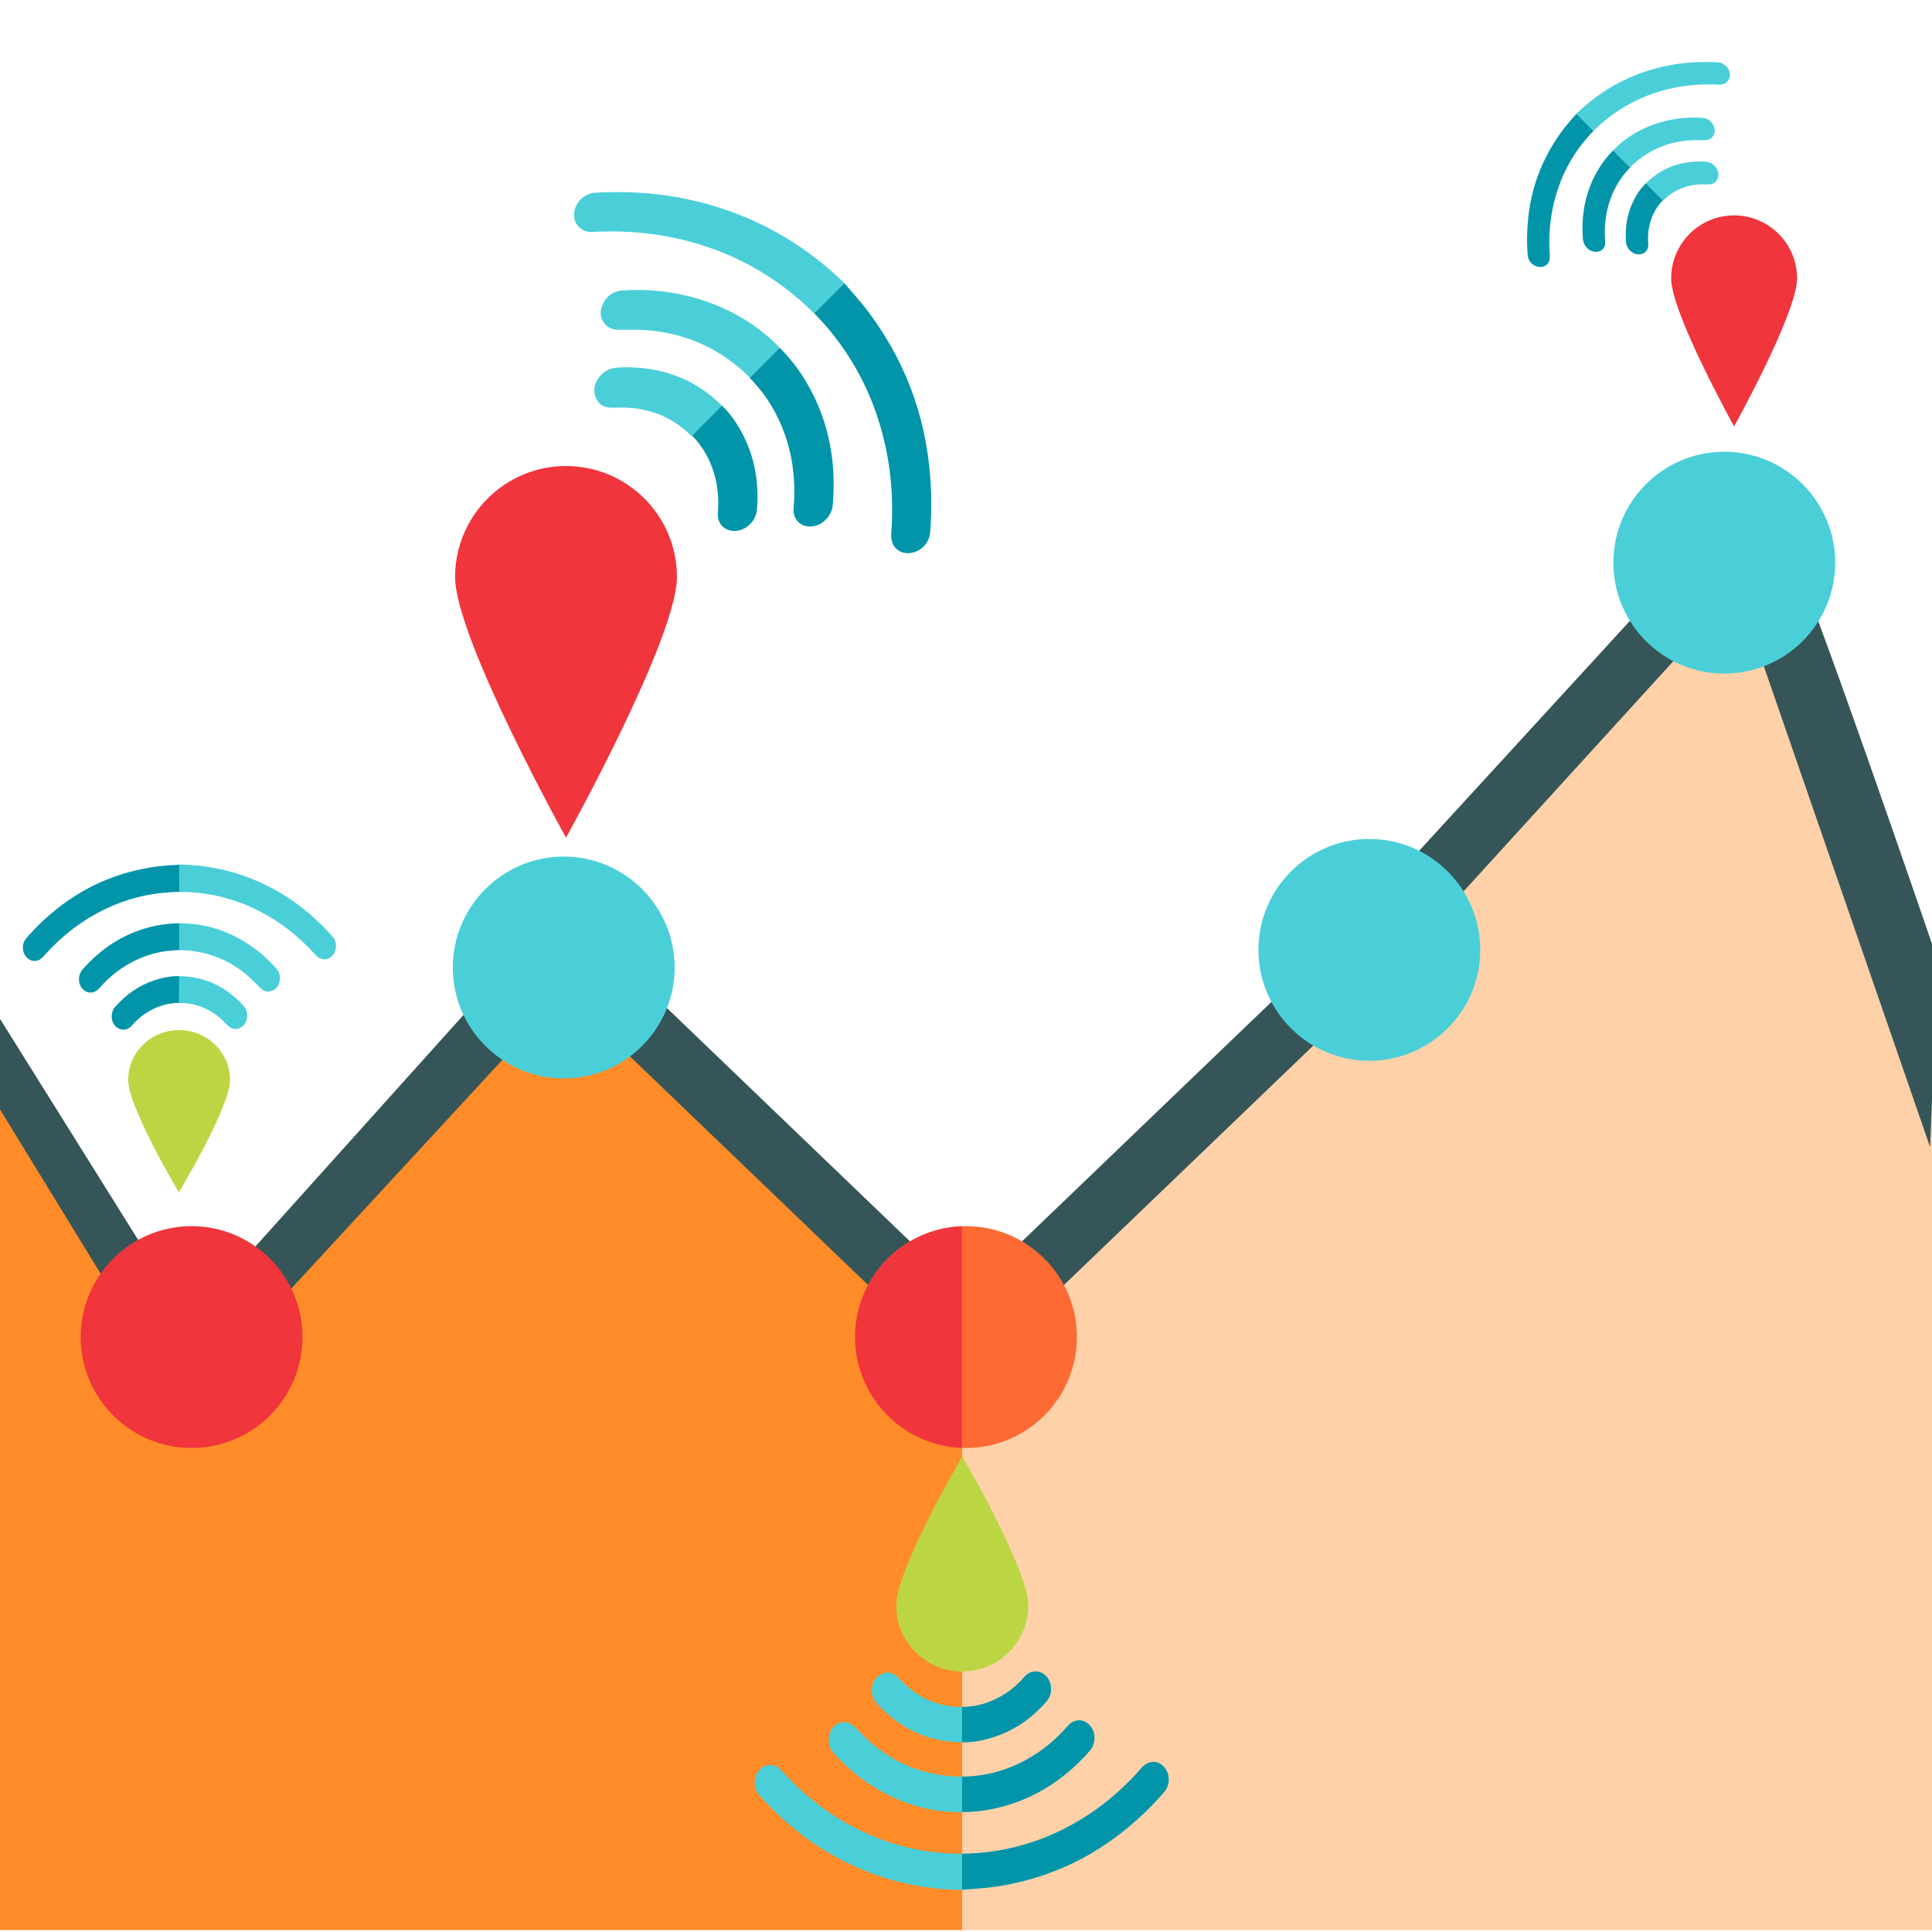 <svg width="512" height="512" viewBox="0 0 512 512" fill="none" xmlns="http://www.w3.org/2000/svg">
<g clip-path="url(#clip0_573_61)">
<path d="M255 345.788V511.5H512.5V296L465.503 132.009L362.889 251.725L255 345.788Z" fill="#FFD1A9"/>
<path d="M149.706 241L48.904 378.964L0 275.491V511.5H255V368.618L149.706 241Z" fill="#FF8C29"/>
<path d="M40.5 360.121L0 294V270L50 350L143.211 246.297C144.67 244.711 146.707 243.779 148.862 243.711C151.027 243.643 153.108 244.449 154.663 245.941L256.001 343.225L357.154 246.118L451.046 143.693C455.389 137.577 471.976 139.664 474.001 145.5C477.264 148.492 513.501 254.5 513.501 254.5L511.5 304L460.501 156.5L368.8 257.142C368.686 257.268 368.566 257.39 368.443 257.508L261.554 360.121C258.452 363.099 253.552 363.099 250.449 360.121L149.467 263.179L60 360.121C57 363 52.5 365 49.5 365C46.5 365 42.5 363 40.5 360.121Z" fill="#365558"/>
<path d="M50.772 324.944C34.564 324.944 21.377 338.13 21.377 354.339C21.377 370.548 34.564 383.734 50.772 383.734C66.98 383.734 80.167 370.548 80.167 354.339C80.167 338.13 66.98 324.944 50.772 324.944Z" fill="#F0353D"/>
<path d="M256 324.944C239.792 324.944 226.605 338.13 226.605 354.339C226.605 370.548 239.792 383.734 256 383.734C272.208 383.734 285.395 370.548 285.395 354.339C285.395 338.13 272.208 324.944 256 324.944Z" fill="#FD6A33"/>
<path d="M226.605 354.337C226.605 370.187 239.217 383.139 254.931 383.705V324.97C239.217 325.535 226.605 338.488 226.605 354.337Z" fill="#F0353D"/>
<path d="M362.889 222.33C346.681 222.33 333.494 235.516 333.494 251.725C333.494 267.934 346.681 281.12 362.889 281.12C379.097 281.12 392.284 267.934 392.284 251.725C392.284 235.516 379.097 222.33 362.889 222.33Z" fill="#4ACFD9"/>
<path d="M149.395 227C133.187 227 120 240.186 120 256.395C120 272.604 133.187 285.79 149.395 285.79C165.603 285.79 178.79 272.604 178.79 256.395C178.79 240.186 165.603 227 149.395 227Z" fill="#4ACFD9"/>
<path d="M456.953 119.716C440.745 119.716 427.558 132.902 427.558 149.111C427.558 165.32 440.745 178.506 456.953 178.506C473.161 178.506 486.348 165.32 486.348 149.111C486.348 132.902 473.161 119.716 456.953 119.716Z" fill="#4ACFD9"/>
<path d="M309.384 469.722C308.667 467.934 307.189 466.861 305.51 466.912C304.234 466.963 303.249 467.653 302.353 468.675C296.935 474.88 290.756 479.886 283.837 483.666C276.516 487.675 268.814 490.076 260.709 490.918C258.761 491.123 256.836 491.225 254.888 491.25V500.802C257.776 500.572 260.687 500.444 263.575 500.036C266.508 499.601 269.441 498.989 272.307 498.222C274.993 497.507 277.658 496.588 280.277 495.541C286.524 493.038 292.368 489.565 297.808 485.223C301.682 482.133 305.309 478.66 308.6 474.804C309.764 473.425 310.055 471.407 309.384 469.722Z" fill="#0295AA"/>
<path d="M245.752 490.612C239.729 489.718 233.908 487.956 228.311 485.274C220.295 481.444 213.22 476.03 207.018 469.109C205.496 467.398 203.011 467.295 201.444 468.853C199.608 470.692 199.496 473.782 201.264 475.774C209.481 484.993 219.042 491.787 229.968 496.052C237.916 499.167 246.088 500.674 254.507 500.853C254.641 500.853 254.775 500.827 254.932 500.827V491.276C251.865 491.276 248.797 491.072 245.752 490.612Z" fill="#4ACFD9"/>
<path d="M288.896 457.31C287.24 455.394 284.665 455.42 282.963 457.386C279.157 461.753 274.746 465.15 269.731 467.474C265.343 469.517 260.798 470.615 256.074 470.794C255.693 470.819 255.312 470.819 254.932 470.819V480.243C258.021 480.192 260.663 479.911 263.305 479.349C273.179 477.23 281.687 472.122 288.784 464.001C290.441 462.085 290.486 459.174 288.896 457.31Z" fill="#0295AA"/>
<path d="M247.789 470.155C241.923 469.032 236.55 466.529 231.714 462.596C229.945 461.166 228.333 459.48 226.698 457.846C225.78 456.927 224.795 456.339 223.586 456.416C221.818 456.518 220.519 457.514 219.892 459.429C219.288 461.319 219.623 463.056 220.9 464.486C223.743 467.704 226.9 470.462 230.348 472.76C238.072 477.868 246.401 480.345 254.909 480.243V470.819C252.536 470.845 250.163 470.615 247.789 470.155Z" fill="#4ACFD9"/>
<path d="M277.343 444.285C275.687 442.472 273.134 442.472 271.522 444.336C270.044 446.047 268.388 447.529 266.552 448.729C262.88 451.13 259.006 452.33 254.909 452.355V461.728C255.155 461.728 255.402 461.728 255.648 461.728C257.685 461.753 260.596 461.268 263.44 460.323C268.791 458.561 273.448 455.42 277.366 450.874C278.978 449.035 278.933 446.047 277.343 444.285Z" fill="#0295AA"/>
<path d="M251.685 452.151C247.588 451.564 243.893 449.904 240.602 447.094C239.595 446.226 238.677 445.179 237.692 444.285C236.483 443.187 235.117 442.983 233.684 443.596C232.251 444.209 231.378 445.434 231.109 447.146C230.796 449.112 231.535 450.568 232.766 451.845C235.117 454.322 237.669 456.39 240.535 457.999C244.811 460.4 249.334 461.651 254.909 461.728V452.355C253.857 452.355 252.782 452.304 251.685 452.151Z" fill="#4ACFD9"/>
<path d="M6.318 252.545C6.857 253.898 7.972 254.712 9.242 254.676C10.208 254.64 10.954 254.12 11.633 253.349C15.742 248.666 20.425 244.891 25.664 242.046C31.208 239.026 37.037 237.225 43.168 236.602C44.642 236.451 46.098 236.378 47.572 236.362L47.589 229.138C45.404 229.307 43.203 229.398 41.018 229.702C38.799 230.025 36.579 230.483 34.41 231.057C32.377 231.593 30.361 232.284 28.378 233.071C23.649 234.952 19.223 237.568 15.101 240.842C12.165 243.172 9.416 245.792 6.92 248.703C6.037 249.743 5.813 251.269 6.318 252.545Z" fill="#0295AA"/>
<path d="M54.479 236.861C59.032 237.548 63.431 238.891 67.66 240.929C73.715 243.841 79.056 247.948 83.734 253.194C84.882 254.491 86.761 254.572 87.949 253.397C89.341 252.01 89.431 249.673 88.097 248.163C81.9 241.176 74.682 236.021 66.426 232.776C60.421 230.405 54.243 229.25 47.877 229.1C47.775 229.1 47.674 229.119 47.555 229.119L47.538 236.342C49.858 236.348 52.177 236.508 54.479 236.861Z" fill="#4ACFD9"/>
<path d="M21.789 261.969C23.039 263.42 24.986 263.406 26.276 261.922C29.163 258.626 32.505 256.065 36.302 254.316C39.625 252.779 43.064 251.957 46.637 251.83C46.925 251.812 47.213 251.813 47.501 251.813L47.518 244.686C45.181 244.719 43.182 244.927 41.183 245.347C33.712 246.932 27.268 250.78 21.886 256.909C20.63 258.354 20.59 260.556 21.789 261.969Z" fill="#0295AA"/>
<path d="M52.902 252.328C57.336 253.189 61.395 255.091 65.046 258.074C66.381 259.159 67.597 260.437 68.83 261.676C69.522 262.373 70.266 262.819 71.181 262.763C72.519 262.689 73.503 261.938 73.98 260.491C74.441 259.063 74.19 257.749 73.228 256.665C71.083 254.226 68.7 252.134 66.097 250.39C60.264 246.513 53.97 244.624 47.535 244.686L47.518 251.813C49.313 251.798 51.108 251.976 52.902 252.328Z" fill="#4ACFD9"/>
<path d="M30.503 271.84C31.752 273.214 33.683 273.219 34.905 271.812C36.026 270.52 37.282 269.403 38.672 268.499C41.454 266.69 44.385 265.789 47.484 265.777L47.501 258.689C47.315 258.689 47.128 258.688 46.942 258.688C45.401 258.665 43.199 259.026 41.047 259.736C36.997 261.059 33.469 263.426 30.498 266.857C29.275 268.244 29.304 270.504 30.503 271.84Z" fill="#0295AA"/>
<path d="M49.922 265.938C53.02 266.389 55.81 267.651 58.294 269.782C59.055 270.44 59.747 271.234 60.491 271.912C61.403 272.744 62.436 272.901 63.52 272.441C64.605 271.98 65.268 271.054 65.474 269.761C65.715 268.274 65.159 267.172 64.23 266.204C62.456 264.326 60.53 262.757 58.365 261.535C55.135 259.712 51.717 258.757 47.501 258.689L47.484 265.777C48.28 265.779 49.093 265.82 49.922 265.938Z" fill="#4ACFD9"/>
<path d="M150 123.5C133.792 123.5 120.605 136.686 120.605 152.895C120.605 169.104 150 222 150 222C150 222 179.395 169.104 179.395 152.895C179.395 136.686 166.207 123.5 150 123.5Z" fill="#F0353D"/>
<path d="M194.981 140.706C192.081 140.879 189.98 138.778 190.232 135.871C190.465 133.204 190.357 130.585 189.862 128.057C188.873 123 186.702 118.794 183.35 115.399L191.292 107.458C191.495 107.66 191.697 107.863 191.9 108.066C193.599 109.722 195.584 112.529 197.124 115.671C200.037 121.569 201.209 128.064 200.583 135.142C200.352 138.027 197.783 140.522 194.981 140.706Z" fill="#0295AA"/>
<path d="M242.9 146.108C240.813 147.008 238.693 146.68 237.345 145.247C236.331 144.147 236.091 142.756 236.203 141.161C236.901 131.489 235.966 122.189 233.395 113.303C230.682 103.89 226.309 95.506 220.302 88.09C218.859 86.306 217.35 84.627 215.758 82.992L223.738 75.012C225.938 77.596 228.242 80.113 230.292 82.846C232.358 85.638 234.275 88.579 236.008 91.592C237.635 94.414 239.074 97.389 240.368 100.433C243.45 107.697 245.387 115.438 246.266 123.57C246.891 129.36 246.993 135.265 246.497 141.213C246.309 143.329 244.864 145.256 242.9 146.108Z" fill="#0295AA"/>
<path d="M207.471 75.901C201.678 71.605 195.326 68.205 188.391 65.762C178.469 62.257 168.007 60.866 157.016 61.468C154.307 61.626 152.14 59.63 152.132 57.012C152.134 53.934 154.629 51.252 157.779 51.065C172.384 50.226 186.082 52.544 198.806 58.123C208.073 62.171 216.181 67.754 223.382 74.656C223.494 74.769 223.585 74.903 223.717 75.034L215.717 83.034C213.147 80.465 210.407 78.067 207.471 75.901Z" fill="#4ACFD9"/>
<path d="M215.134 139.514C212.147 139.774 210.05 137.634 210.317 134.566C210.888 127.732 210.138 121.222 207.982 115.125C206.103 109.781 203.294 105.11 199.558 101.071C199.266 100.736 198.953 100.423 198.64 100.11L206.63 92.12C209.129 94.706 211.065 97.118 212.763 99.768C219.09 109.69 221.761 121.022 220.715 133.748C220.455 136.736 218.023 139.241 215.134 139.514Z" fill="#0295AA"/>
<path d="M192.192 94.662C186.346 90.708 179.752 88.325 172.403 87.594C169.722 87.32 166.957 87.391 164.216 87.401C162.676 87.408 161.359 87.079 160.413 86.005C159.022 84.442 158.775 82.519 159.863 80.383C160.948 78.288 162.69 77.108 164.959 76.97C170.042 76.638 175 76.954 179.814 77.901C190.564 80.056 199.606 84.929 206.628 92.122L198.698 100.051C196.737 98.047 194.561 96.258 192.192 94.662Z" fill="#4ACFD9"/>
<path d="M180.327 113.005C176.378 110.069 171.843 108.397 166.655 108.054C165.06 107.956 163.386 108.087 161.788 108.03C159.825 107.961 158.502 106.99 157.826 105.258C157.151 103.525 157.474 101.735 158.724 100.034C160.156 98.075 162.032 97.441 164.167 97.374C168.278 97.213 172.206 97.574 176.001 98.595C181.664 100.118 186.543 102.839 191.293 107.457L183.212 115.538C182.328 114.654 181.381 113.795 180.327 113.005Z" fill="#4ACFD9"/>
<path d="M459.558 57.081C450.356 57.081 442.87 64.566 442.87 73.768C442.87 82.97 459.558 113 459.558 113C459.558 113 476.246 82.97 476.246 73.768C476.246 64.566 468.759 57.081 459.558 57.081Z" fill="#F0353D"/>
<path d="M406.908 70.483C408.093 70.994 409.296 70.808 410.062 69.994C410.637 69.37 410.774 68.58 410.71 67.674C410.314 62.184 410.845 56.904 412.304 51.859C413.845 46.515 416.327 41.756 419.737 37.546C420.556 36.533 421.413 35.58 422.317 34.652L417.786 30.121C416.538 31.588 415.23 33.017 414.066 34.569C412.893 36.154 411.805 37.823 410.821 39.534C409.897 41.136 409.08 42.825 408.345 44.553C406.596 48.677 405.496 53.071 404.997 57.688C404.642 60.975 404.584 64.328 404.866 67.704C404.973 68.905 405.793 69.999 406.908 70.483Z" fill="#0295AA"/>
<path d="M427.022 30.626C430.311 28.187 433.917 26.257 437.853 24.87C443.487 22.881 449.425 22.091 455.666 22.432C457.203 22.522 458.434 21.389 458.438 19.903C458.437 18.155 457.021 16.633 455.232 16.527C446.941 16.05 439.165 17.366 431.941 20.534C426.68 22.832 422.077 26.001 417.989 29.92C417.925 29.983 417.873 30.06 417.799 30.134L422.341 34.676C423.799 33.217 425.355 31.856 427.022 30.626Z" fill="#4ACFD9"/>
<path d="M422.671 66.74C424.367 66.888 425.558 65.672 425.406 63.931C425.082 60.051 425.508 56.355 426.732 52.894C427.799 49.861 429.393 47.209 431.514 44.916C431.68 44.725 431.858 44.548 432.035 44.37L427.499 39.834C426.081 41.302 424.982 42.671 424.018 44.176C420.426 49.809 418.91 56.242 419.503 63.467C419.651 65.163 421.031 66.585 422.671 66.74Z" fill="#0295AA"/>
<path d="M435.695 41.277C439.014 39.032 442.758 37.679 446.93 37.264C448.452 37.109 450.022 37.149 451.577 37.155C452.452 37.159 453.2 36.972 453.737 36.362C454.527 35.474 454.667 34.383 454.049 33.171C453.433 31.981 452.444 31.311 451.156 31.233C448.27 31.044 445.456 31.224 442.722 31.761C436.619 32.985 431.486 35.751 427.5 39.835L432.002 44.336C433.115 43.199 434.35 42.183 435.695 41.277Z" fill="#4ACFD9"/>
<path d="M434.113 67.416C435.759 67.514 436.952 66.321 436.809 64.671C436.676 63.157 436.738 61.671 437.019 60.235C437.58 57.364 438.813 54.977 440.716 53.049L436.207 48.541C436.092 48.656 435.977 48.771 435.862 48.886C434.898 49.826 433.771 51.42 432.896 53.203C431.243 56.552 430.577 60.239 430.933 64.257C431.064 65.895 432.522 67.312 434.113 67.416Z" fill="#0295AA"/>
<path d="M442.432 51.69C444.674 50.024 447.248 49.074 450.193 48.879C451.099 48.824 452.049 48.898 452.956 48.866C454.071 48.827 454.822 48.275 455.205 47.292C455.589 46.308 455.405 45.292 454.696 44.326C453.883 43.214 452.818 42.854 451.606 42.816C449.272 42.725 447.042 42.93 444.887 43.51C441.673 44.374 438.903 45.919 436.206 48.541L440.794 53.128C441.296 52.626 441.833 52.139 442.432 51.69Z" fill="#4ACFD9"/>
<path d="M272.5 425.464C272.5 435.129 264.665 442.964 255 442.964C245.335 442.964 237.5 435.129 237.5 425.464C237.5 415.799 255 385.964 255 385.964C255 385.964 272.5 415.799 272.5 425.464Z" fill="#BCD643"/>
<path d="M33.962 286.157C33.98 278.866 40.038 272.97 47.494 272.988C54.95 273.006 60.98 278.931 60.962 286.222C60.945 293.513 47.391 315.988 47.391 315.988C47.391 315.988 33.945 293.448 33.962 286.157Z" fill="#BCD643"/>
</g>
<defs>
<clipPath id="clip0_573_61">
<rect width="512" height="512" fill="white"/>
</clipPath>
</defs>
</svg>
